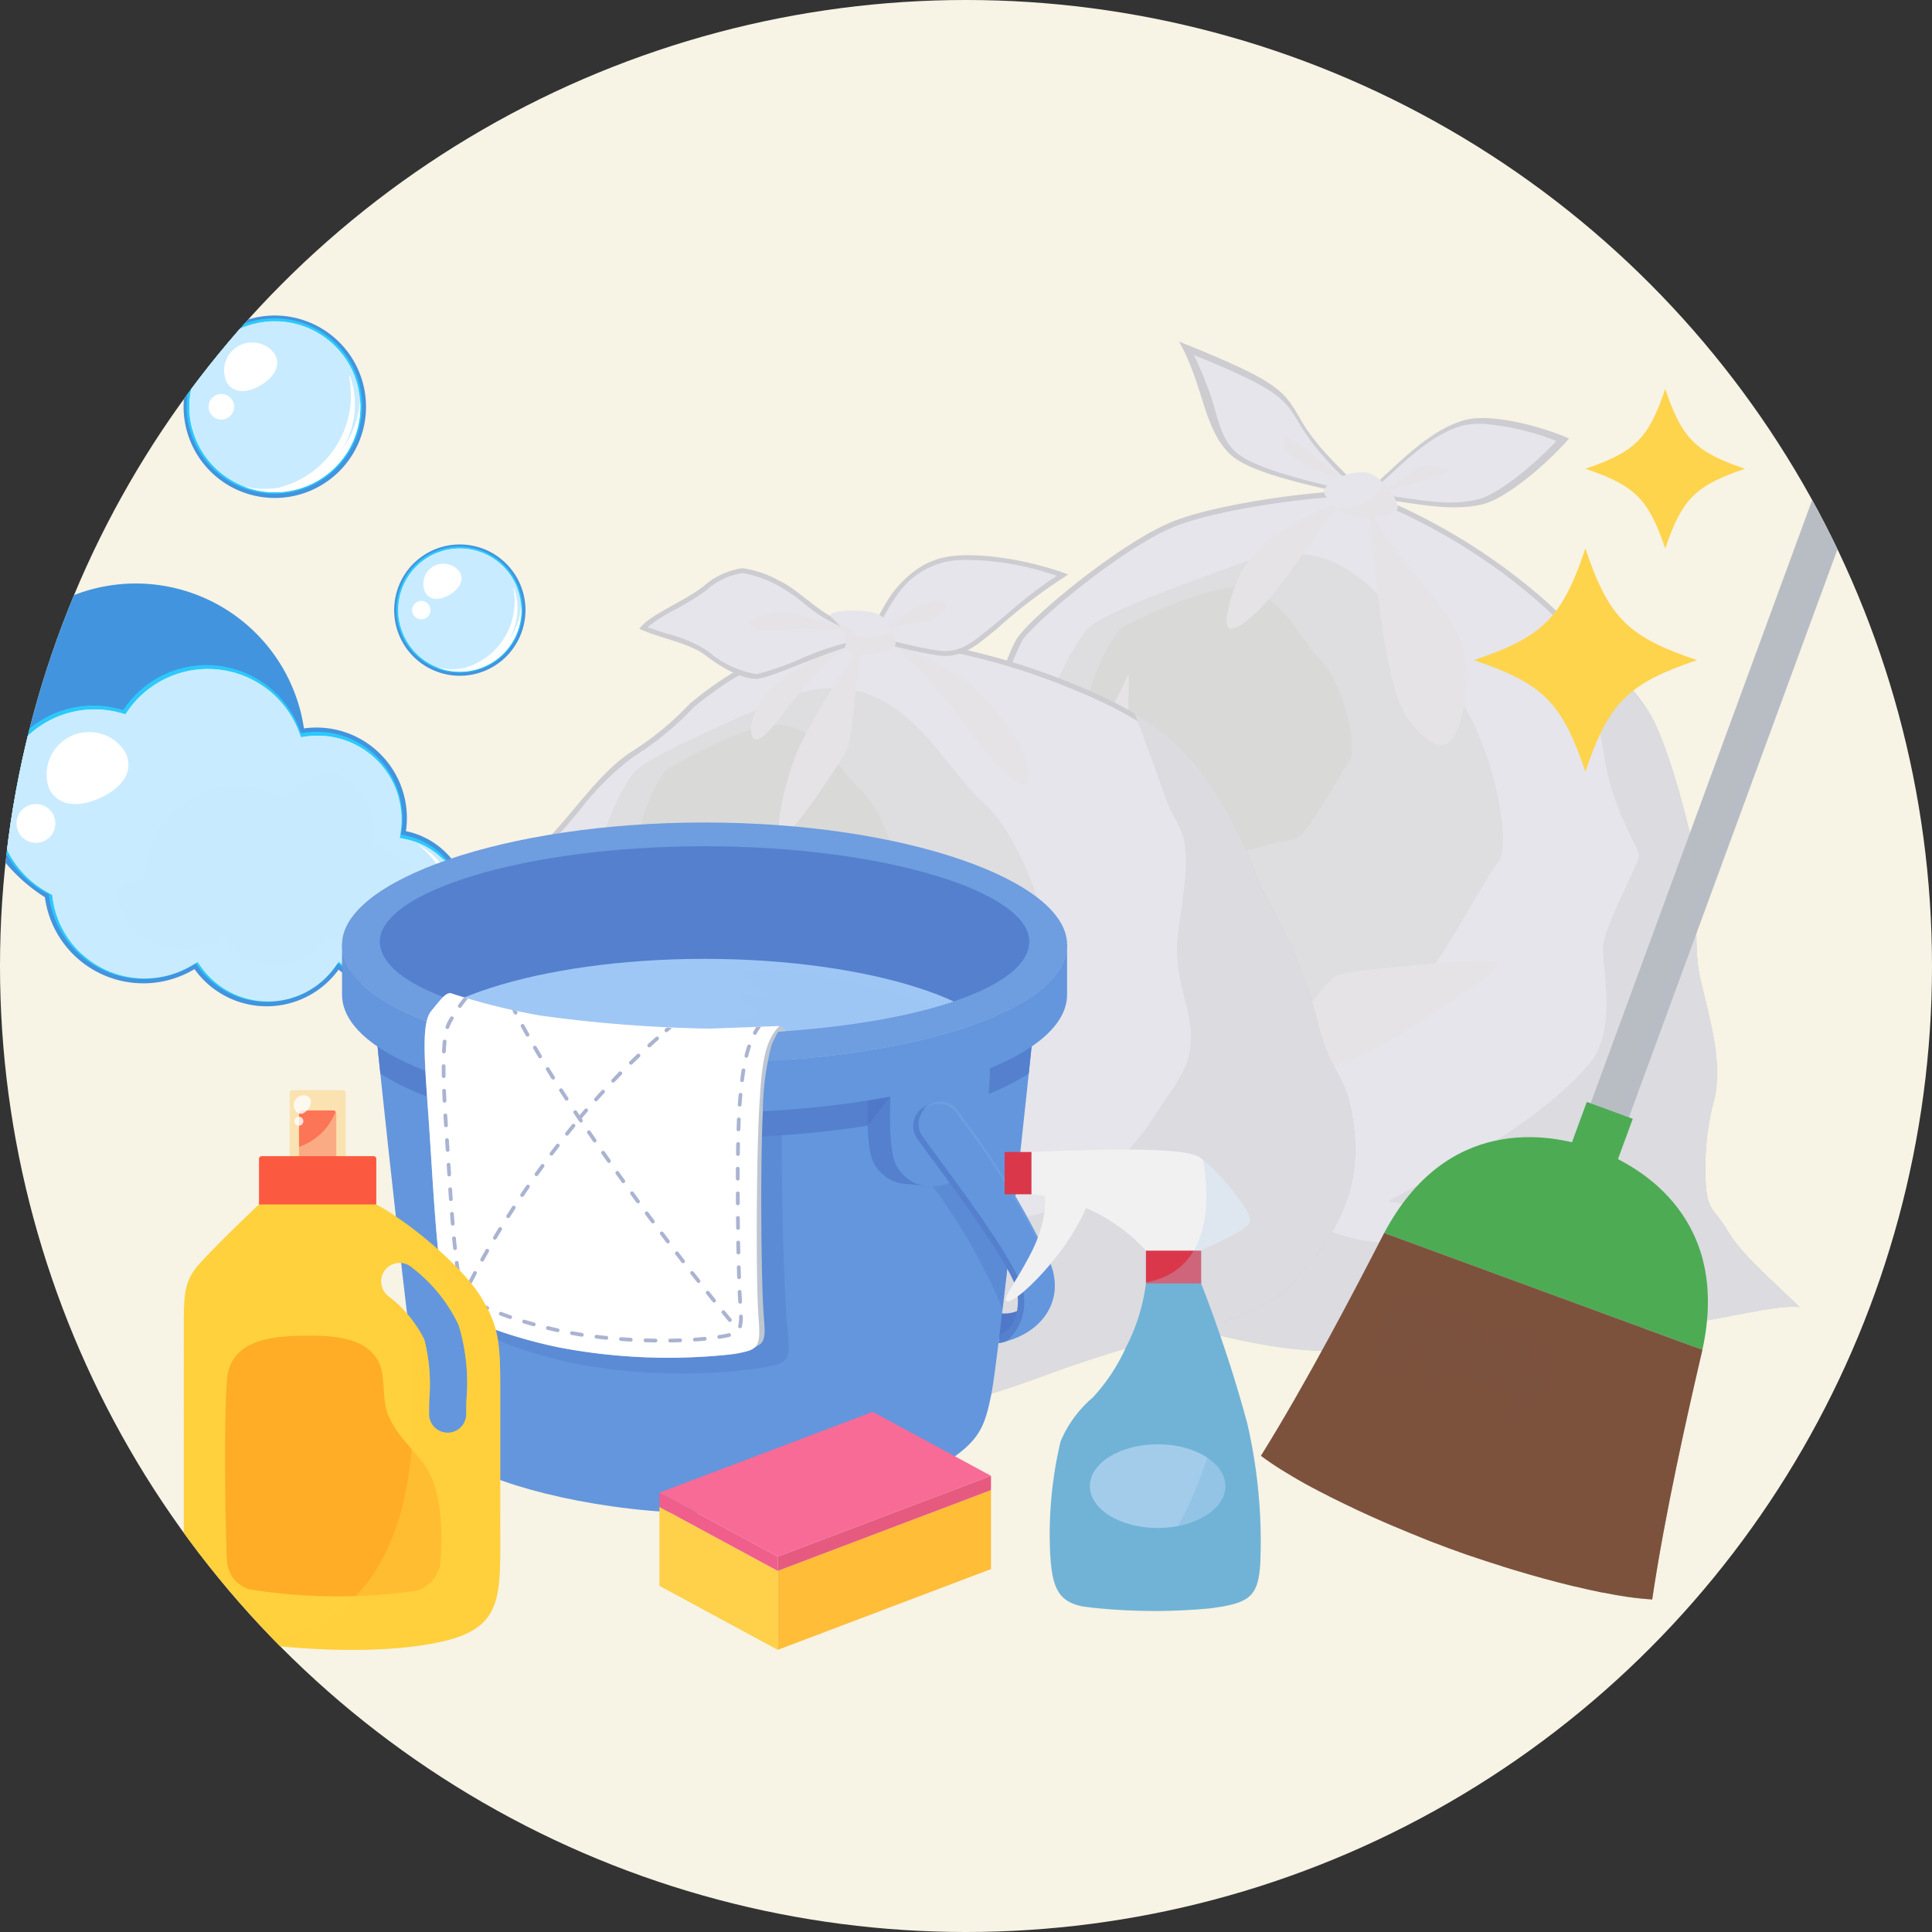 <svg xmlns="http://www.w3.org/2000/svg" xmlns:xlink="http://www.w3.org/1999/xlink" width="140" height="140" viewBox="0 0 140 140"><rect x="0" y="0" width="140" height="140" fill="#333333" stroke="none"/><defs><clipPath id="a"><circle cx="70" cy="70" r="70" transform="translate(53 0.404)" fill="#f7f3e5"/></clipPath></defs><g transform="translate(-53 -0.404)"><circle cx="70" cy="70" r="70" transform="translate(53 0.404)" fill="#f7f3e5"/><g clip-path="url(#a)"><g transform="translate(-446.229 -1122.457)"><g transform="translate(498.454 1145.725)"><g transform="translate(14.079 0)"><path d="M1202.68,1124.151a6.61,6.61,0,1,1-6.609-6.61A6.609,6.609,0,0,1,1202.68,1124.151Z" transform="translate(-1189.461 -1117.541)" fill="#4294de"/><path d="M1203.189,1124.817a6.355,6.355,0,1,1-6.355-6.355A6.354,6.354,0,0,1,1203.189,1124.817Z" transform="translate(-1190.252 -1118.257)" fill="#2bc9fc"/><ellipse cx="6.199" cy="6.199" rx="6.199" ry="6.199" transform="translate(0.412 0.411)" fill="#c9ebff"/><path d="M1210.605,1151.467a7.016,7.016,0,0,1-1.5-.164,6.2,6.2,0,0,0,8.428-5.784c0-.161-.008-.32-.02-.478A6.927,6.927,0,0,1,1210.605,1151.467Z" transform="translate(-1204.724 -1138.909)" fill="#fff"/><path d="M1217.979,1143.558a6.913,6.913,0,0,1-1.469.343,6.2,6.2,0,0,0,6.029-8.254c-.053-.152-.113-.3-.177-.443A6.927,6.927,0,0,1,1217.979,1143.558Z" transform="translate(-1210.478 -1131.265)" fill="#fff"/><path d="M1203.31,1123.406a6.2,6.2,0,0,0-11.789,3.79A14.962,14.962,0,0,1,1203.31,1123.406Z" transform="translate(-1190.895 -1118.974)" fill="#c9ebff" style="mix-blend-mode:multiply;isolation:isolate"/><g transform="translate(1.81 1.925)"><path d="M1206.109,1127.006c.517.86-.025,1.708-.98,2.282s-1.958.656-2.475-.2a2.027,2.027,0,0,1,3.455-2.079Z" transform="translate(-1201.336 -1126.174)" fill="#fff"/><path d="M1199.428,1143.967a.926.926,0,1,1-.927-.926A.927.927,0,0,1,1199.428,1143.967Z" transform="translate(-1197.576 -1139.28)" fill="#fff"/></g></g><g transform="translate(0 25.017)"><path d="M1155.125,1237a6.552,6.552,0,0,0-6-2.374,12.321,12.321,0,1,0-18.772,12.234,7.193,7.193,0,0,0,10.839,5.208c.073.1.15.205.23.305a6.434,6.434,0,0,0,10.212-.267,5.758,5.758,0,1,0,4.879-10.035A6.537,6.537,0,0,0,1155.125,1237Z" transform="translate(-1126.324 -1229.724)" fill="#4294de"/><path d="M1159.878,1253.047a5.445,5.445,0,0,1-6.938-.08l-.258-.219-.2.274a6.122,6.122,0,0,1-9.714.255c-.07-.087-.142-.182-.22-.291l-.168-.236-.249.15a6.879,6.879,0,0,1-10.365-4.979l-.022-.162-.143-.075a7.221,7.221,0,0,1,5.313-13.343l.214.061.127-.182a7.219,7.219,0,0,1,12.678,1.618l.088.235.249-.034a6.2,6.2,0,0,1,5.715,2.26,6.266,6.266,0,0,1,1.32,4.829l-.043.294.29.059a5.444,5.444,0,0,1,2.325,9.568Z" transform="translate(-1127.428 -1230.827)" fill="#2bc9fc"/><path d="M1160.767,1254.019a5.288,5.288,0,0,1-6.738-.077l-.387-.328-.3.41a5.964,5.964,0,0,1-9.467.249c-.068-.085-.137-.178-.214-.283l-.253-.355-.373.225a6.722,6.722,0,0,1-10.129-4.867l-.032-.241-.216-.113a7.064,7.064,0,0,1,5.2-13.053l.322.09.19-.274a7.063,7.063,0,0,1,12.4,1.583l.132.353.374-.052a6.085,6.085,0,0,1,6.858,6.911l-.065.439.436.09a5.287,5.287,0,0,1,2.259,9.291Z" transform="translate(-1128.318 -1231.799)" fill="#c9ebff"/><path d="M1177.475,1264.81a3.931,3.931,0,0,1-5.009-.057l-.288-.244-.221.306a4.434,4.434,0,0,1-7.036.184c-.051-.062-.1-.132-.159-.21l-.188-.264-.277.167a5,5,0,0,1-7.529-3.617l-.023-.18-.16-.084a5.206,5.206,0,0,1-1.64-1.347,5.25,5.25,0,0,1,5.5-8.355l.239.066.142-.2a5.25,5.25,0,0,1,9.22,1.177l.1.262.277-.038a4.523,4.523,0,0,1,5.1,5.137l-.048.327.323.066a3.93,3.93,0,0,1,1.679,6.907Z" transform="translate(-1147.657 -1244.497)" fill="#c9ebff" opacity="0.5" style="mix-blend-mode:screen;isolation:isolate"/><path d="M1134.344,1252.326a6.676,6.676,0,0,0,.65.7,5.569,5.569,0,0,1,4.575-5.454,6.741,6.741,0,0,1,10.066-5.841,5.56,5.56,0,0,1,8.356.008,6.075,6.075,0,0,0-6.711-4.449l-.374.052-.132-.353a7.064,7.064,0,0,0-12.4-1.583l-.19.274-.322-.09a7.065,7.065,0,0,0-5.2,13.053l.216.113.032.241A6.722,6.722,0,0,0,1134.344,1252.326Z" transform="translate(-1128.318 -1231.799)" fill="#c9ebff" style="mix-blend-mode:multiply;isolation:isolate"/><g transform="translate(1.972 5.136)"><path d="M1150.45,1254.324c.618,1.392-.36,2.568-1.9,3.253s-3.072.62-3.69-.771a3.077,3.077,0,0,1,5.594-2.482Z" transform="translate(-1142.528 -1252.755)" fill="#fff"/><path d="M1137.969,1277.859a1.406,1.406,0,1,1-1.221-1.568A1.4,1.4,0,0,1,1137.969,1277.859Z" transform="translate(-1135.169 -1271.034)" fill="#fff"/></g><g transform="translate(30.565 13.304)"><path d="M1264.493,1301.889a6.021,6.021,0,0,1-1.1.705,5.366,5.366,0,0,0,2.528-8.479c-.088-.108-.18-.211-.273-.311A6,6,0,0,1,1264.493,1301.889Z" transform="translate(-1263.394 -1292.82)" fill="#fff"/><path d="M1267.011,1297.4a6.069,6.069,0,0,1-.8,1.031,5.367,5.367,0,0,0-.431-8.838c-.119-.074-.239-.139-.361-.2A6,6,0,0,1,1267.011,1297.4Z" transform="translate(-1264.966 -1289.386)" fill="#fff"/></g></g><g transform="translate(29.338 16.59)"><path d="M1267.406,1196.693a4.757,4.757,0,1,1-4.757-4.757A4.757,4.757,0,0,1,1267.406,1196.693Z" transform="translate(-1257.892 -1191.936)" fill="#4294de"/><path d="M1267.771,1197.173a4.573,4.573,0,1,1-4.573-4.573A4.573,4.573,0,0,1,1267.771,1197.173Z" transform="translate(-1258.462 -1192.452)" fill="#2bc9fc"/><path d="M1268.142,1197.724a4.461,4.461,0,1,1-4.461-4.461A4.461,4.461,0,0,1,1268.142,1197.724Z" transform="translate(-1258.925 -1192.967)" fill="#c9ebff"/><path d="M1273.109,1216.352a5,5,0,0,1-1.08-.118,4.46,4.46,0,0,0,6.066-4.162c0-.115-.006-.23-.014-.344A4.986,4.986,0,0,1,1273.109,1216.352Z" transform="translate(-1268.876 -1207.315)" fill="#fff"/><path d="M1278.416,1210.659a4.983,4.983,0,0,1-1.058.247,4.46,4.46,0,0,0,4.34-5.94c-.039-.109-.082-.216-.127-.319A4.985,4.985,0,0,1,1278.416,1210.659Z" transform="translate(-1273.017 -1201.812)" fill="#fff"/><path d="M1267.859,1196.157a4.461,4.461,0,0,0-8.485,2.728A10.767,10.767,0,0,1,1267.859,1196.157Z" transform="translate(-1258.925 -1192.967)" fill="#c9ebff" style="mix-blend-mode:multiply;isolation:isolate"/><g transform="translate(1.302 1.386)"><path d="M1269.873,1198.748c.372.619-.019,1.23-.7,1.643s-1.41.472-1.782-.147a1.459,1.459,0,0,1,2.487-1.5Z" transform="translate(-1266.439 -1198.149)" fill="#fff"/><path d="M1265.066,1210.957a.666.666,0,1,1-.666-.666A.666.666,0,0,1,1265.066,1210.957Z" transform="translate(-1263.733 -1207.583)" fill="#fff"/></g></g></g><g transform="translate(524.016 1142.308)"><g transform="translate(31.019 5.301)"><g transform="translate(0 10.825)"><path d="M931.055,1478.587c-1.93-.25-10.519.737-14.117,2.262s-9.8,6.586-11.026,8.309-2.926,9.447-3.825,10.607-3.994,4.76-4.823,6.362.03,4.963-.533,8.527a64.52,64.52,0,0,1-1.6,7.682c-.254.584-4.185,3.143-7.17,4.22,4.73,2.144,9.229,5.635,12.563,6.768s16.061,6.063,24.254,7.257,18.756-1.259,24.594-1.283,10.816-1.853,13.184-1.608c-2.522-2.444-4.233-3.863-5.245-5.581s-1.574-1.266-1.577-4.331a18.27,18.27,0,0,1,.666-5.211c.54-2.674-.248-5.366-.981-8.427s.033-6.758-.487-9.32-1.971-8.149-3.343-10.326-4.838-5.588-7.415-7.954A43.465,43.465,0,0,0,931.055,1478.587Z" transform="translate(-887.961 -1478.548)" fill="#ccccd1"/><path d="M931.065,1541.946c-.854-.053-1.674-.137-2.438-.248-6.807-.991-16.956-4.646-21.833-6.4-1.006-.363-1.8-.649-2.353-.836a35.767,35.767,0,0,1-6.033-3.181c-1.831-1.1-3.716-2.236-5.676-3.189,2.775-1.177,6.234-3.378,6.547-4.1a63.1,63.1,0,0,0,1.627-7.777,25.273,25.273,0,0,0,.18-4.762,8.717,8.717,0,0,1,.315-3.647,44.167,44.167,0,0,1,3.808-5.092c.407-.5.758-.927.978-1.21a22.686,22.686,0,0,0,1.725-4.787,29.9,29.9,0,0,1,2.109-5.833c1.144-1.608,7.265-6.651,10.861-8.176,3.369-1.43,11.342-2.4,13.679-2.257.069,0,.134.01.192.017a42.693,42.693,0,0,1,12.953,7.86c1.7,1.565,5.83,5.465,7.348,7.875,1.359,2.156,2.8,7.8,3.29,10.2a19.076,19.076,0,0,1,.166,3.99,21.16,21.16,0,0,0,.325,5.343q.109.456.219.9c.659,2.7,1.229,5.034.76,7.357-.036.178-.082.364-.135.579a17.229,17.229,0,0,0-.539,4.709c0,2.256.3,2.737.931,3.528a8.107,8.107,0,0,1,.7,1,21.079,21.079,0,0,0,3.832,4.252q.373.353.776.738a32.148,32.148,0,0,0-3.649.574,45.8,45.8,0,0,1-8.566,1.039,76.36,76.36,0,0,0-7.782.681,82.388,82.388,0,0,1-14.316.855Z" transform="translate(-891.753 -1480.049)" fill="#e5e5eb"/><path d="M1000.478,1533.857c-6.971,2.481-13.824,5.1-15.593,6.473s-5.418,8.9-6.056,13.12-5.888,13.424-3.8,18.977,14.9,7.313,19.1,9.07,22.356-1.03,25.218-.887,1.008-9.614,1.806-12.3c1.642-5.516,1.6-13.175-3.033-17.87S1013.251,1529.312,1000.478,1533.857Z" transform="translate(-956.766 -1521.878)" fill="#e5e5eb" opacity="0.3" style="mix-blend-mode:multiply;isolation:isolate"/><path d="M984.456,1501.431c-4.836,1.721-9.589,3.535-10.816,4.49s-3.759,6.176-4.2,9.1-4.084,9.311-2.639,13.163,8.494,7.278,11.4,8.5,15.433-3.524,17.418-3.426,6.161-8.59,7.42-10.068-.576-10.008-3.792-13.265S993.316,1498.278,984.456,1501.431Z" transform="translate(-950.348 -1496.18)" fill="#ccccc4" opacity="0.3" style="mix-blend-mode:screen;isolation:isolate"/><path d="M1002.273,1513.131a36.069,36.069,0,0,0-6.078,2.522,12.262,12.262,0,0,0-2.36,5.114c-.248,1.643-2.3,5.232-1.483,7.4s4.773,4.09,6.407,4.774,8.672-1.98,9.788-1.925,3.462-4.827,4.17-5.657-.324-5.624-2.131-7.454S1007.251,1511.359,1002.273,1513.131Z" transform="translate(-970.771 -1505.721)" fill="#ccccc4" opacity="0.3" style="mix-blend-mode:screen;isolation:isolate"/><g transform="translate(0 9.604)"><path d="M962.557,1574.871c-2.522-2.443-4.233-3.863-5.245-5.58s-1.574-1.266-1.577-4.331a18.267,18.267,0,0,1,.666-5.211c.54-2.674-.248-5.366-.981-8.427s.033-6.759-.487-9.32-1.971-8.149-3.343-10.326a42.132,42.132,0,0,0-5.7-6.343,60.265,60.265,0,0,1,2.513,9.553c.534,3.919,2.56,6.77,2.528,7.287s-2.527,5.159-2.616,6.581,1.058,5.9-.912,8.374-5.9,5.208-8.73,6.847-5.884,3.1-5.893,3.248,12.769,1.139,13.308,1.853-10.422,1-13.492,1.1-5.863-1.923-7.909-1.856-13.136.054-14.189-.207-5.929-3.192-6.5-3.324-3.488-1.775-4.742-1.951,6.032-1.568,6.05-1.859-5.535-1.8-5.877-3.286.718-5.986.99-7.234-1.972-4.249-1.6-5.471,4.383-6.32,4.868-7.846a21.749,21.749,0,0,0,.141-5.1,25.519,25.519,0,0,1-1.734,4.906c-.9,1.16-3.994,4.76-4.823,6.362s.03,4.963-.533,8.527a64.516,64.516,0,0,1-1.6,7.682c-.254.584-4.185,3.143-7.17,4.221,4.73,2.144,9.229,5.635,12.563,6.768s16.061,6.063,24.254,7.256,18.756-1.259,24.594-1.283S960.189,1574.625,962.557,1574.871Z" transform="translate(-887.961 -1525.333)" fill="#dbdbe0" style="mix-blend-mode:multiply;isolation:isolate"/><path d="M1061.319,1644.482c-.789.063-7.57.564-8.373.967s-8.35,10.114-8.98,10.853,8.446-4.4,10.158-4.812,9.634-5.753,10.191-6.367S1065.192,1644.173,1061.319,1644.482Z" transform="translate(-1011.916 -1619.93)" fill="#e5e3e6" style="mix-blend-mode:multiply;isolation:isolate"/><path d="M1004.542,1546.193c.138.581,1.582,5.806,1.93,6.476s-3.492-2.229-4.372-2.673,1.966-5.519,2.281-6.407S1004.391,1545.555,1004.542,1546.193Z" transform="translate(-978.535 -1539.706)" fill="#e5e3e6" style="mix-blend-mode:multiply;isolation:isolate"/><path d="M966.789,1680.475a30.375,30.375,0,0,0,4.347.344c.219-.059,3.383-2.38,3.825-2.733s-3.376,1.142-3.782,1.251S966.226,1680.35,966.789,1680.475Z" transform="translate(-950.569 -1646.686)" fill="#e5e3e6" style="mix-blend-mode:multiply;isolation:isolate"/></g><g transform="translate(33.084 0.705)"><path d="M1057.471,1481.984c-1.938.924-6.376,2.4-7.712,6.14s-.432,3.8,1.5,1.974S1055.787,1484.027,1057.471,1481.984Z" transform="translate(-1049.124 -1481.984)" fill="#e5e3e6" style="mix-blend-mode:multiply;isolation:isolate"/><path d="M1099.1,1484.5c.42,2.62.949,12.835,2.931,15.358s3.573,3.012,4.159-2.2S1102.807,1490.92,1099.1,1484.5Z" transform="translate(-1088.843 -1483.984)" fill="#e5e3e6" style="mix-blend-mode:multiply;isolation:isolate"/></g></g><g transform="translate(29.637)"><path d="M1046.153,1437.3c-1.382-1.711-3.618-3.43-4.921-5.67s-1.428-2.812-8.9-5.809c1.751,3.072,1.752,6.245,3.643,8.113C1037.645,1435.579,1043.036,1436.417,1046.153,1437.3Z" transform="translate(-1032.334 -1425.817)" fill="#ccccd1"/><path d="M1049.509,1440.58c-.477-.117-.98-.236-1.5-.358-2.719-.639-6.365-1.547-7.531-2.7-1-.986-1.176-2.266-1.687-3.88a26.539,26.539,0,0,0-1.269-3.078c6.151,2.511,6.577,3.134,7.665,5.016l.133.229a20.022,20.022,0,0,0,3.261,3.82c.321.324.634.64.927.95Z" transform="translate(-1036.457 -1429.59)" fill="#e5e5eb"/><path d="M1073.792,1463.111c-1.16-.985-2.184-1.757-2.665-2.163s-2.054-1.608-1.943-.855S1069.585,1461.45,1073.792,1463.111Z" transform="translate(-1061.614 -1452.864)" fill="#e5e3e6" style="mix-blend-mode:multiply;isolation:isolate"/><g transform="translate(13.044 5.545)"><path d="M1095.876,1458.517c1.889-1.2,4.526-4.7,7.675-5.549,1.926-.519,5.687.508,7.536,1.347-1.814,2.059-4.644,4.37-6.264,4.762C1102.156,1459.722,1099.17,1458.78,1095.876,1458.517Z" transform="translate(-1095.876 -1452.827)" fill="#ccccd1"/><path d="M1104.669,1460.54c-.949-.059-1.929-.206-2.968-.363-.682-.1-1.379-.208-2.093-.291.444-.367.912-.8,1.4-1.249,1.572-1.454,3.354-3.1,5.343-3.638a5.323,5.323,0,0,1,1.67-.11,18.355,18.355,0,0,1,5.111,1.225c-1.722,1.846-4.257,3.891-5.7,4.241a9.117,9.117,0,0,1-2.76.184Z" transform="translate(-1098.843 -1454.453)" fill="#e5e5eb"/><path d="M1103.778,1471.524c.969-.448,2.22-1.572,2.72-1.771a3.388,3.388,0,0,1,2.1.2C1108.94,1470.183,1105.539,1471.16,1103.778,1471.524Z" transform="translate(-1102.156 -1466.207)" fill="#e5e3e6" style="mix-blend-mode:multiply;isolation:isolate"/></g><g transform="translate(10.485 9.473)"><path d="M1086.4,1471.977a3.667,3.667,0,0,0-2.968,1.2c-.236.531,1.322,1.757,1.906,1.938,1.136.353,3.365,0,3.422-.571S1087.555,1472.09,1086.4,1471.977Z" transform="translate(-1083.411 -1471.964)" fill="#e5e5eb"/><path d="M1091.373,1475.472c-.088.9-1.669,2.16-3.294,1.837a3.672,3.672,0,0,0,.972.593c1.136.353,3.365,0,3.421-.571A3.426,3.426,0,0,0,1091.373,1475.472Z" transform="translate(-1087.121 -1474.752)" fill="#e5e3e6" style="mix-blend-mode:multiply;isolation:isolate"/></g></g></g><g transform="translate(6.156 20.787)"><g transform="translate(0 5.83)"><path d="M799.119,1529.657a35.481,35.481,0,0,1-3.674.18c-.822-.026-1.387.025-3.494.976a24.909,24.909,0,0,0-6.063,3.777,22.112,22.112,0,0,1-4.291,3.52c-2.26,1.49-4.008,4.214-6.063,6.321a25.927,25.927,0,0,0-5.138,10.123c-.514,2.775-.925,7.5-1.85,10.431s-1.953,5.447-1.644,6.783,4.676,8.016,7.245,9.352,4.466.668,8.836,1.85,9.2,3.34,15.109,3.186,10.02-1.593,14.439-3.237a102.015,102.015,0,0,1,9.815-2.929c3.546-1.028,5.7-1.439,8.273-4.574s3.892-6.166,3.378-10.225-1.683-3.615-2.557-7.28a32.787,32.787,0,0,0-3.494-8.7c-1.438-2.672-1.592-4.625-4.418-8.89s-7.143-6.063-10.431-7.4A48.113,48.113,0,0,0,799.119,1529.657Z" transform="translate(-766.845 -1529.657)" fill="#ccccd1"/><path d="M798.947,1587.255a36.476,36.476,0,0,1-11.181-2.209c-1.12-.354-2.179-.687-3.228-.972a27.92,27.92,0,0,0-4.748-.834,10.268,10.268,0,0,1-4.012-.986c-2.409-1.253-6.755-7.817-7.052-9.1-.222-.963.378-2.768,1.073-4.857.185-.557.376-1.132.564-1.727a49.484,49.484,0,0,0,1.367-7.245c.168-1.2.326-2.324.494-3.231a25.5,25.5,0,0,1,5.038-9.928c.725-.743,1.417-1.567,2.086-2.365a19.727,19.727,0,0,1,3.915-3.9,22.425,22.425,0,0,0,4.353-3.571,24.641,24.641,0,0,1,5.949-3.7,7.23,7.23,0,0,1,3.082-.948c.08,0,.161,0,.245,0s.194,0,.309,0c.933,0,2.584-.089,3.38-.182a47.411,47.411,0,0,1,13.832,3.233c3.147,1.278,7.456,3.029,10.259,7.258a29.863,29.863,0,0,1,3.133,6.047,26.365,26.365,0,0,0,1.268,2.813,32.4,32.4,0,0,1,3.459,8.61,11.581,11.581,0,0,0,1.307,3.329,9.034,9.034,0,0,1,1.242,3.911c.455,3.593-.531,6.565-3.3,9.939-2.293,2.8-4.17,3.333-7.277,4.218l-.809.232c-1.109.322-2.051.567-2.961.8a62.3,62.3,0,0,0-6.88,2.133c-4.651,1.73-8.658,3.066-14.317,3.214q-.3.007-.592.007Z" transform="translate(-768.303 -1531.127)" fill="#e5e5eb"/><path d="M872.931,1554.253c-5.754,3.948-11.366,7.99-12.645,9.673s-2.783,9.426-2.344,13.423-2.118,13.659,1.124,18.216,15.354,3.058,19.6,3.645,20.125-6.348,22.768-6.911-1.408-9.006-1.329-11.644c.162-5.425-1.727-12.4-7.088-15.553S883.472,1547.02,872.931,1554.253Z" transform="translate(-838.807 -1547.649)" fill="#e5e5eb" opacity="0.3" style="mix-blend-mode:multiply;isolation:isolate"/><path d="M828.721,1549.081c-4.589,1.963-9.09,4.011-10.222,5.012s-3.272,6.22-3.523,9.084-3.4,9.283-1.762,12.932,8.683,6.546,11.578,7.552,14.76-4.355,16.693-4.381,5.456-8.708,6.589-10.219-1.166-9.675-4.484-12.64S837.126,1545.484,828.721,1549.081Z" transform="translate(-803.321 -1544.366)" fill="#ccccc4" opacity="0.3" style="mix-blend-mode:screen;isolation:isolate"/><path d="M844.136,1561.607a35.033,35.033,0,0,0-5.744,2.816,11.913,11.913,0,0,0-1.98,5.106c-.141,1.609-1.909,5.215-.99,7.266s4.88,3.678,6.506,4.244,8.294-2.448,9.38-2.462,3.066-4.894,3.7-5.742-.656-5.437-2.52-7.1S848.859,1559.586,844.136,1561.607Z" transform="translate(-821.134 -1554.64)" fill="#ccccc4" opacity="0.3" style="mix-blend-mode:screen;isolation:isolate"/><g transform="translate(23.474 0.308)"><path d="M889.313,1531.887a13.212,13.212,0,0,0-2.428.69,19.569,19.569,0,0,0-4.188,2.635c-.993.952-1.842,2.849-1.366,3.6s1.94-1.483,3.022-2.807a38.338,38.338,0,0,1,3.064-3.274A8.1,8.1,0,0,1,889.313,1531.887Z" transform="translate(-881.194 -1531.737)" fill="#e5e3e6" style="mix-blend-mode:multiply;isolation:isolate"/><path d="M897.3,1531.159a48.764,48.764,0,0,0-4.841,7.78c-.923,1.958-1.763,5.792-1.4,6.491s4.169-5.093,4.785-6.156S896.447,1533.126,897.3,1531.159Z" transform="translate(-888.967 -1531.159)" fill="#e5e3e6" style="mix-blend-mode:multiply;isolation:isolate"/><path d="M929.955,1531.28c.9.311,5.32,2.487,6.468,3.666s4.057,4.62,3.61,6.467-4.786-4.2-5.737-5.568A54.991,54.991,0,0,0,929.955,1531.28Z" transform="translate(-919.945 -1531.255)" fill="#e5e3e6" style="mix-blend-mode:multiply;isolation:isolate"/></g><g transform="translate(0 5.644)"><path d="M830.618,1597.267c2.569-3.134,3.892-6.166,3.378-10.225s-1.683-3.615-2.557-7.28a32.788,32.788,0,0,0-3.494-8.7c-1.438-2.672-1.592-4.625-4.418-8.89a16.373,16.373,0,0,0-5.4-5.018c.818,2.108,1.677,4.572,2.269,6.2.821,2.26,1.747,2.055,1.336,6.166s-1.031,4.42.1,8.632-.513,5.344-2.311,8.222-6.525,7.4-10.122,7.3-5.791.616-9.01,2.672a13.291,13.291,0,0,1-8.872,2.364c-3.186-.205-8.838-.309-11-.411s-6.577-.925-6.989-3.7-2.042-2.131-2.453-6.859a31.105,31.105,0,0,1,1.631-12.667c.777-2.05,1.652-5.822,3.225-9.207-.132.142-.264.282-.4.42a25.925,25.925,0,0,0-5.138,10.123c-.514,2.774-.925,7.5-1.85,10.431s-1.953,5.447-1.644,6.783,4.676,8.016,7.245,9.352,4.466.668,8.836,1.85,9.2,3.34,15.109,3.186,10.02-1.593,14.439-3.237a102.024,102.024,0,0,1,9.815-2.929C825.891,1600.813,828.048,1600.4,830.618,1597.267Z" transform="translate(-766.845 -1557.153)" fill="#dbdbe0" style="mix-blend-mode:multiply;isolation:isolate"/><path d="M861.745,1657.395c-2.254,2.254-4.933,3.391-5.858,5.241s.429,2.363,4.017,1.336,3.961-4.419,5.676-5.55,3.949-8.221,1.6-5.96S863.184,1655.956,861.745,1657.395Z" transform="translate(-837.384 -1632.546)" fill="#e5e3e6" style="mix-blend-mode:multiply;isolation:isolate"/></g></g><g transform="translate(15.387)"><g transform="translate(0 0.939)"><path d="M855.649,1509.295c-1.052-.53-2.5-1.99-3.691-2.549a7.889,7.889,0,0,0-2.687-.917,5.37,5.37,0,0,0-2.842,1.336c-1.568,1.18-3.867,2.019-4.627,3.059,1.569.7,3.665,1.047,4.767,1.9s2.733,1.822,3.835,1.713,5.823-2.337,7.112-2.416S857.642,1510.413,855.649,1509.295Z" transform="translate(-841.802 -1505.829)" fill="#ccccd1"/><path d="M852.531,1514.844a7.141,7.141,0,0,1-3.447-1.649,9.724,9.724,0,0,0-2.9-1.249c-.5-.158-1.011-.321-1.485-.5a12.164,12.164,0,0,1,2.037-1.294,19.086,19.086,0,0,0,2.2-1.356,5.092,5.092,0,0,1,2.643-1.266h.026a8.433,8.433,0,0,1,2.5.884,11.625,11.625,0,0,1,1.953,1.338,11.765,11.765,0,0,0,1.729,1.206,8.861,8.861,0,0,1,2.139,1.454c-.036,0-.081.01-.136.013a20.514,20.514,0,0,0-4.04,1.34,20.786,20.786,0,0,1-3.085,1.076c-.047,0-.093.007-.141.007Z" transform="translate(-844.104 -1507.177)" fill="#e5e5eb"/><path d="M888,1522.64a27.87,27.87,0,0,0-4.426-1.3c-.955-.024-3.005.4-2.492,1.025s2.131.186,3.418.186S887.544,1522.631,888,1522.64Z" transform="translate(-872.956 -1518.152)" fill="#e5e3e6" style="mix-blend-mode:multiply;isolation:isolate"/></g><g transform="translate(16.211)"><path d="M920.772,1507.574c.527-.631,1.561-2.893,2.251-3.733,2.1-2.559,4.031-2.7,6.576-2.539a23.421,23.421,0,0,1,6.048,1.351,38.248,38.248,0,0,0-5.21,3.96c-1.6,1.3-2.562,2.189-4.425,1.874C923.207,1508.013,922.9,1507.663,920.772,1507.574Z" transform="translate(-920.772 -1501.256)" fill="#ccccd1"/><path d="M929.182,1509.548a3.979,3.979,0,0,1-.662-.058c-1.117-.189-1.846-.361-2.431-.5a13.043,13.043,0,0,0-2.234-.382c.2-.326.422-.734.665-1.178a16.073,16.073,0,0,1,1.223-2.023,5.8,5.8,0,0,1,5.066-2.459c.345,0,.733.015,1.218.046a20.708,20.708,0,0,1,5.24,1.1,29.827,29.827,0,0,0-3.415,2.6c-.378.319-.768.649-1.184.987l-.252.206c-1.22,1-2.026,1.655-3.234,1.655Z" transform="translate(-923.222 -1502.601)" fill="#e5e5eb"/><path d="M927.351,1519.563c.544-.5,2.539-2.014,3.727-2.154s1.211.524.35,1.077S928.454,1519.08,927.351,1519.563Z" transform="translate(-926.001 -1514.078)" fill="#e5e3e6" style="mix-blend-mode:multiply;isolation:isolate"/></g><g transform="translate(13.84 4.015)"><path d="M909.326,1521.327c.652.528,1.2,1.444,1.009,1.956s.466.714.963.745,2.5-.146,2.63-.725a2.431,2.431,0,0,0-1.217-2.225C911.857,1520.659,908.6,1520.74,909.326,1521.327Z" transform="translate(-909.222 -1520.815)" fill="#e5e5eb"/><path d="M911.318,1525.769c-.186.512.465.714.963.745s2.5-.146,2.63-.725a1.76,1.76,0,0,0-.15-.975c-1.028.47-2.442.494-2.731.181a5.447,5.447,0,0,0-1.572-1.052h0C911.04,1524.481,911.49,1525.3,911.318,1525.769Z" transform="translate(-910.204 -1523.301)" fill="#e5e3e6" style="mix-blend-mode:multiply;isolation:isolate"/></g></g></g><g transform="translate(-0.001 40.154)"><path d="M961.751,1763.517a2.472,2.472,0,0,1-2.992-.771c-.907-1.33-.68,1.5.091,2.13s1.828.892,2.266.438A2.214,2.214,0,0,0,961.751,1763.517Z" transform="translate(-912.736 -1728.154)" fill="#4f78c9"/><path d="M789.388,1604.443c0,4.884-11.761,8.563-26.269,8.563s-26.269-3.679-26.269-8.563c0-4.631,11.761-8.844,26.269-8.844S789.388,1599.813,789.388,1604.443Z" transform="translate(-736.85 -1595.599)" fill="#6e9de0"/><path d="M797.245,1610.9c0,3.816-10.536,6.69-23.532,6.69s-23.533-2.874-23.533-6.69c0-3.618,10.536-6.909,23.533-6.909S797.245,1607.282,797.245,1610.9Z" transform="translate(-747.443 -1602.268)" fill="#5480ce"/><g transform="translate(4.374 9.882)"><path d="M801.948,1650.648c0,3.816-9.8,6.69-21.895,6.69s-21.9-2.874-21.9-6.69c0-3.618,9.8-6.91,21.9-6.91S801.948,1647.031,801.948,1650.648Z" transform="translate(-758.158 -1643.739)" fill="#9ec7f5"/><path d="M882.643,1651.356c-2.4-1.651-9.519-3.419-13.146-3.555s-2.856.408-1.36,1.179-.023.656-.544.588-1.315.228-.385.726,1,.975.045.884-1.043.2-.589.544.136.725-1.065.771-3.355,3.74,1.133,3.74S881.243,1653.37,882.643,1651.356Z" transform="translate(-842.285 -1646.951)" fill="#9ec7f5" opacity="0.4" style="mix-blend-mode:multiply;isolation:isolate"/></g><g transform="translate(0 8.844)"><path d="M772.215,1669.171c-7.57,0-21.636-3.629-23.92-5.409.3,3.324,2.66,25.174,3.143,27.47s.786,3.324,3.445,5.017,10.124,3.566,17.332,3.566,14.672-1.874,17.331-3.566,2.962-2.72,3.445-5.017,2.841-24.146,3.143-27.47C793.851,1665.541,779.785,1669.171,772.215,1669.171Z" transform="translate(-745.946 -1658.613)" fill="#6396dd"/><path d="M748.828,1669.1c4.315,2.815,13.214,4.662,23.494,4.662s19.179-1.847,23.494-4.662c.183-1.736.324-3.114.4-3.9-3.558,2.545-10.79,4.354-19.471,4.816a32.958,32.958,0,0,1-8.842,0c-8.681-.463-15.913-2.271-19.471-4.816C748.5,1665.984,748.645,1667.362,748.828,1669.1Z" transform="translate(-746.052 -1659.756)" fill="#5480ce"/><path d="M941.06,1705.625c-.512-.711-1.365-1.261-2.076-.749a1.587,1.587,0,0,0-.358,2.215c.362.5.786,1.079,1.235,1.69a41.954,41.954,0,0,1,4.972,8.765c.166-1.4.345-2.956.527-4.565a54.889,54.889,0,0,0-3.082-5.689C941.834,1706.687,941.414,1706.115,941.06,1705.625Z" transform="translate(-896.966 -1691.128)" fill="#5480ce" opacity="0.5"/><path d="M775.329,1663.658a46.833,46.833,0,0,0,6.481,1.412,101.023,101.023,0,0,0,12.292.586c2.776-.182,3.968-.262,5.039-.339-1.077,1.166-1.217,2.833-1.3,6.327s.129,12.1.384,14.637.19,2.564-2.226,2.968a42.258,42.258,0,0,1-12.1-.174c-3.613-.628-7.251-1.874-8.095-2.816s-1.423-8.894-1.875-13.414c-.43-4.3-.749-6.963-.049-7.868S774.941,1663.533,775.329,1663.658Z" transform="translate(-765.958 -1658.517)" fill="#5480ce" opacity="0.5"/><g transform="translate(38.077 7.657)"><path d="M922.383,1678.474c-.068,1.972-.146,4.783.453,5.757a2.843,2.843,0,0,0,2.457,1.451h0l1.545.181-.08-.5a4.075,4.075,0,0,0,2.267-2.583,37.135,37.135,0,0,0,.567-6.8A54.414,54.414,0,0,1,922.383,1678.474Z" transform="translate(-922.337 -1675.981)" fill="#5480ce"/><path d="M923.97,1691.08l-1.6-.333c-.024.773-.041,1.626-.016,2.429Z" transform="translate(-922.338 -1687.715)" fill="#4f78c9"/><path d="M930.333,1679.357c-.068,1.972-.146,4.782.453,5.757,1.687,2.742,5.463,1.224,6.188-1.451a37.13,37.13,0,0,0,.567-6.8A54.379,54.379,0,0,1,930.333,1679.357Z" transform="translate(-928.655 -1676.683)" fill="#6396dd"/></g><path d="M763.119,1647.246c-14.508,0-26.269-3.679-26.269-8.564v3.627c0,4.885,11.761,8.563,26.269,8.563s26.269-3.679,26.269-8.563v-3.627C789.388,1643.567,777.627,1647.246,763.119,1647.246Z" transform="translate(-736.85 -1638.682)" fill="#6396dd"/><path d="M763.119,1647.246c14.508,0,26.269-3.679,26.269-8.564H786.64c-.382,3.71-10.766,6.478-23.521,6.478s-23.138-2.768-23.521-6.478H736.85C736.85,1643.567,748.611,1647.246,763.119,1647.246Z" transform="translate(-736.85 -1638.682)" fill="#6e9de0"/><g transform="translate(41.387 11.374)"><path d="M948.176,1706.386a59.773,59.773,0,0,0-5.626-9.212c-.445-.605-.865-1.177-1.219-1.667a1.586,1.586,0,0,0-1.61-.624l.013-.066-.465.235a1.753,1.753,0,0,0-.152.1,1.587,1.587,0,0,0-.359,2.215c.362.5.786,1.079,1.235,1.69,2.009,2.733,4.761,6.477,5.747,8.646l.053.119a3.6,3.6,0,0,1-.15,2.988,1.942,1.942,0,0,1-.926.742q-.039.323-.077.627a2.14,2.14,0,0,0,.595-.146c1.284-.65,1.631-2.767,1.844-3.4.035,0,.071,0,.106,0,.22,0,.171-.046.384-.143A1.521,1.521,0,0,0,948.176,1706.386Z" transform="translate(-938.459 -1694.667)" fill="#5480ce"/><path d="M949.843,1705.939s-.049-.15-.082-.224a57.908,57.908,0,0,0-5.444-9.3c-.445-.605-.865-1.177-1.219-1.667a1.587,1.587,0,0,0-2.573,1.856c.362.5.786,1.079,1.235,1.69,2.009,2.733,4.761,6.477,5.747,8.646l.086.189a3.737,3.737,0,0,1-.954,4.322C949.133,1710.769,950.826,1708.588,949.843,1705.939Z" transform="translate(-939.862 -1694.087)" fill="#6396dd"/><g transform="translate(0.65)"><path d="M941.838,1694.579a1.645,1.645,0,0,1,2.3.372c.366.508.8,1.1,1.263,1.728a59.993,59.993,0,0,1,5.643,9.643c.035.076.085.231.085.231.011.031.021.061.031.092a4.682,4.682,0,0,0-.2-.706s-.048-.15-.082-.224a57.908,57.908,0,0,0-5.444-9.3c-.445-.605-.865-1.177-1.219-1.667a1.583,1.583,0,0,0-2.586.02A1.706,1.706,0,0,1,941.838,1694.579Z" transform="translate(-941.624 -1694.087)" fill="#6e9de0"/></g></g></g><g transform="translate(5.982 12.37)"><path d="M791.746,1658.633l.456-.031c-.318-.362-.441-.375-.5-.368-1.073.045-2.266.09-5.047.191a101.047,101.047,0,0,1-12.27-.947,46.866,46.866,0,0,1-6.437-1.6c-.384-.136-.755.393-1.481,1.277s-.485,3.554-.181,7.865c.319,4.531.665,12.5,1.481,13.463s4.416,2.319,8.009,3.052a42.268,42.268,0,0,0,12.088.529,4.622,4.622,0,0,0,2.478-.8c.392-.4.3-.982.212-2.251-.181-2.538-.234-11.008-.053-14.5a19.568,19.568,0,0,1,.638-4.908c.093-.246.23-.486.331-.7C791.512,1658.828,791.575,1658.635,791.746,1658.633Z" transform="translate(-765.992 -1655.856)" fill="#bec6d1"/><path d="M767.95,1655.877a46.866,46.866,0,0,0,6.437,1.6,101.047,101.047,0,0,0,12.27.947c2.78-.1,3.974-.146,5.047-.191-1.111,1.133-1.3,2.8-1.481,6.286s-.227,12.1-.045,14.642.115,2.569-2.312,2.9a42.268,42.268,0,0,1-12.088-.529c-3.593-.734-7.193-2.085-8.009-3.052s-1.161-8.932-1.481-13.463c-.3-4.311-.544-6.981.181-7.865S767.566,1655.741,767.95,1655.877Z" transform="translate(-765.992 -1655.856)" fill="#fff"/><g transform="translate(1.24 0.314)"><path d="M839.185,1726.642a.136.136,0,0,0,.028-.191l-.431-.591a.136.136,0,1,0-.22.16l.432.592A.137.137,0,0,0,839.185,1726.642Z" transform="translate(-824.883 -1711.757)" fill="#aab3d1"/><path d="M838.94,1677.243a.136.136,0,0,0-.194,0l-.537.514a.139.139,0,0,0,0,.2.136.136,0,0,0,.194,0l.534-.512A.138.138,0,0,0,838.94,1677.243Z" transform="translate(-824.59 -1673.133)" fill="#aab3d1"/><path d="M844.416,1733.755a.137.137,0,0,0,.026-.192l-.437-.587a.136.136,0,1,0-.218.162l.438.588A.137.137,0,0,0,844.416,1733.755Z" transform="translate(-829.035 -1717.414)" fill="#aab3d1"/><path d="M860.474,1754.815a.136.136,0,0,0,.022-.192l-.452-.576a.136.136,0,1,0-.214.167l.453.576A.136.136,0,0,0,860.474,1754.815Z" transform="translate(-841.783 -1734.162)" fill="#aab3d1"/><path d="M832.13,1684.241l.512-.535a.136.136,0,0,0,0-.193.139.139,0,0,0-.2,0l-.514.537a.136.136,0,1,0,.2.187Z" transform="translate(-819.605 -1678.118)" fill="#aab3d1"/><path d="M834.761,1777.553c.241.02.482.033.723.046a.136.136,0,0,0,.015-.271c-.239-.013-.479-.026-.718-.046a.136.136,0,0,0-.02.271Z" transform="translate(-821.784 -1752.669)" fill="#aab3d1"/><path d="M833.824,1719.454a.136.136,0,1,0,.221-.158l-.426-.595a.136.136,0,1,0-.221.158Z" transform="translate(-820.779 -1706.068)" fill="#aab3d1"/><path d="M854.446,1747.043a.136.136,0,0,0-.024.191l.447.581a.136.136,0,1,0,.215-.167l-.446-.579A.137.137,0,0,0,854.446,1747.043Z" transform="translate(-837.486 -1728.616)" fill="#aab3d1"/><path d="M843.455,1778.006l.724.016a.136.136,0,0,0,.137-.135.135.135,0,0,0-.133-.137l-.719-.016a.136.136,0,0,0-.008.272Z" transform="translate(-828.689 -1753.028)" fill="#aab3d1"/><path d="M820.711,1696.775a.139.139,0,0,0-.013-.195.137.137,0,0,0-.193.017l-.481.567a.136.136,0,0,0,.014.193.138.138,0,0,0,.194-.019Z" transform="translate(-810.145 -1688.508)" fill="#aab3d1"/><path d="M823.771,1705.06a.136.136,0,1,0,.224-.154l-.413-.6a.136.136,0,1,0-.225.154Z" transform="translate(-812.802 -1694.622)" fill="#aab3d1"/><path d="M817.482,1775.464l.715.118a.134.134,0,0,0,.154-.114.138.138,0,0,0-.113-.156l-.709-.116a.134.134,0,0,0-.157.109A.137.137,0,0,0,817.482,1775.464Z" transform="translate(-808.064 -1751.009)" fill="#aab3d1"/><path d="M816.09,1702.023l-.465.58a.136.136,0,1,0,.213.169l.463-.577a.136.136,0,1,0-.211-.171Z" transform="translate(-806.652 -1692.818)" fill="#aab3d1"/><path d="M849.519,1740.791a.136.136,0,1,0,.217-.165l-.441-.583a.136.136,0,1,0-.217.164Z" transform="translate(-833.238 -1723.031)" fill="#aab3d1"/><path d="M845.48,1671.224a.139.139,0,0,0-.195-.012c-.19.159-.371.33-.556.5a.136.136,0,1,0,.182.2c.183-.165.363-.334.552-.492A.137.137,0,0,0,845.48,1671.224Z" transform="translate(-829.769 -1668.346)" fill="#aab3d1"/><path d="M850.878,1668.007l-.092.083a.136.136,0,1,0,.182.2l.293-.265Z" transform="translate(-834.582 -1665.826)" fill="#aab3d1"/><path d="M819.138,1698.051a.137.137,0,0,0,.036-.19l-.407-.608a.136.136,0,0,0-.189-.039.137.137,0,0,0-.038.19l.408.609A.136.136,0,0,0,819.138,1698.051Z" transform="translate(-808.975 -1689.019)" fill="#aab3d1"/><path d="M773.467,1664.953a.138.138,0,0,0,.169-.086,3.335,3.335,0,0,1,.31-.618.136.136,0,0,0-.234-.139,3.6,3.6,0,0,0-.334.669A.134.134,0,0,0,773.467,1664.953Z" transform="translate(-773.097 -1662.677)" fill="#aab3d1"/><path d="M875.873,1726.7a.136.136,0,0,0,.272,0l0-.721a.136.136,0,0,0-.272,0Z" transform="translate(-854.554 -1711.786)" fill="#aab3d1"/><path d="M876.193,1744.228a.136.136,0,0,0,.133-.138l-.014-.721a.136.136,0,0,0-.272,0l.014.722A.136.136,0,0,0,876.193,1744.228Z" transform="translate(-854.69 -1725.612)" fill="#aab3d1"/><path d="M875.936,1709.295a.136.136,0,0,0,.272,0l.011-.721a.136.136,0,0,0-.272-.005Z" transform="translate(-854.606 -1697.959)" fill="#aab3d1"/><path d="M876.07,1735.53a.136.136,0,0,0,.135-.137l-.008-.721a.136.136,0,0,0-.272,0l.008.722A.135.135,0,0,0,876.07,1735.53Z" transform="translate(-854.597 -1718.699)" fill="#aab3d1"/><path d="M875.87,1717.995a.136.136,0,0,0,.272,0l0-.721a.136.136,0,0,0-.272,0Z" transform="translate(-854.554 -1704.871)" fill="#aab3d1"/><path d="M860.859,1777.511c.241-.014.483-.038.724-.06a.135.135,0,0,0,.121-.15.136.136,0,0,0-.148-.121c-.238.022-.476.045-.714.059a.136.136,0,0,0,.018.271Z" transform="translate(-842.509 -1752.588)" fill="#aab3d1"/><path d="M876.818,1691.93c.02-.239.037-.479.06-.717a.136.136,0,0,0-.271-.025c-.024.24-.04.481-.061.721a.136.136,0,0,0,.271.021Z" transform="translate(-855.091 -1684.151)" fill="#aab3d1"/><path d="M876.144,1699.873l-.026.723a.136.136,0,0,0,.272.008l.026-.719a.136.136,0,0,0-.272-.011Z" transform="translate(-854.75 -1691.047)" fill="#aab3d1"/><path d="M826.1,1776.729c.24.026.479.058.72.079a.136.136,0,0,0,.027-.271c-.239-.021-.476-.052-.715-.078a.137.137,0,0,0-.15.12A.134.134,0,0,0,826.1,1776.729Z" transform="translate(-814.902 -1752.014)" fill="#aab3d1"/><path d="M870.866,1767.823a.137.137,0,0,0-.019.193l.466.566a.136.136,0,1,0,.209-.174l-.465-.564A.137.137,0,0,0,870.866,1767.823Z" transform="translate(-850.538 -1745.128)" fill="#aab3d1"/><path d="M865.322,1760.953a.137.137,0,0,0-.021.192l.458.572a.136.136,0,1,0,.212-.171l-.458-.571A.137.137,0,0,0,865.322,1760.953Z" transform="translate(-846.13 -1739.669)" fill="#aab3d1"/><path d="M879.156,1674.827c.06-.229.12-.458.2-.682a.139.139,0,0,0-.087-.172.132.132,0,0,0-.171.085c-.081.232-.143.468-.2.7a.137.137,0,0,0,.1.165A.134.134,0,0,0,879.156,1674.827Z" transform="translate(-856.952 -1670.561)" fill="#aab3d1"/><path d="M876.738,1770.292a.132.132,0,0,0,.179-.087,2.8,2.8,0,0,0,.076-.757.137.137,0,0,0-.14-.134.135.135,0,0,0-.132.137,2.574,2.574,0,0,1-.064.675A.141.141,0,0,0,876.738,1770.292Z" transform="translate(-855.173 -1746.337)" fill="#aab3d1"/><path d="M876.709,1761.619a.136.136,0,0,0,.126-.145l-.039-.717a.136.136,0,0,0-.272.012c.011.241.023.482.04.723A.135.135,0,0,0,876.709,1761.619Z" transform="translate(-855.074 -1739.434)" fill="#aab3d1"/><path d="M876.388,1752.926a.136.136,0,0,0,.132-.139l-.021-.72a.136.136,0,0,0-.272.007l.021.722A.136.136,0,0,0,876.388,1752.926Z" transform="translate(-854.837 -1732.525)" fill="#aab3d1"/><path d="M877.658,1683.295c.031-.237.062-.474.1-.709a.137.137,0,0,0-.113-.155.134.134,0,0,0-.155.112c-.04.239-.071.479-.1.719a.134.134,0,0,0,.118.151A.137.137,0,0,0,877.658,1683.295Z" transform="translate(-855.759 -1677.287)" fill="#aab3d1"/><path d="M799.8,1724.31a.137.137,0,0,0,.19-.039l.418-.611a.136.136,0,1,0-.224-.155l-.419.614A.138.138,0,0,0,799.8,1724.31Z" transform="translate(-794.05 -1709.883)" fill="#aab3d1"/><path d="M773.979,1716.69a.136.136,0,0,0,.127-.144l-.046-.72a.136.136,0,0,0-.271.017l.046.72A.136.136,0,0,0,773.979,1716.69Z" transform="translate(-773.428 -1703.729)" fill="#aab3d1"/><path d="M772.511,1690.5l-.032-.719a.136.136,0,0,0-.272.011l.032.722a.136.136,0,0,0,.272-.013Z" transform="translate(-772.171 -1683.027)" fill="#aab3d1"/><path d="M773.425,1708.009a.135.135,0,0,0,.127-.143l-.047-.72a.136.136,0,0,0-.271.018l.047.72A.136.136,0,0,0,773.425,1708.009Z" transform="translate(-772.987 -1696.829)" fill="#aab3d1"/><path d="M772.154,1673.112a.135.135,0,0,0,.129.142.137.137,0,0,0,.143-.128c.01-.239.029-.476.052-.712a.136.136,0,0,0-.271-.028C772.183,1672.628,772.165,1672.87,772.154,1673.112Z" transform="translate(-772.129 -1669.21)" fill="#aab3d1"/><path d="M777.795,1657.917a.135.135,0,0,0,.033.19.137.137,0,0,0,.189-.032c.137-.194.282-.382.433-.562a.127.127,0,0,0,.025-.047l-.271-.081C778.06,1657.557,777.923,1657.734,777.795,1657.917Z" transform="translate(-776.591 -1657.384)" fill="#aab3d1"/><path d="M772.847,1699.328a.136.136,0,0,0,.126-.144l-.047-.719a.136.136,0,0,0-.272.017l.047.721A.135.135,0,0,0,772.847,1699.328Z" transform="translate(-772.527 -1689.931)" fill="#aab3d1"/><path d="M778.682,1759.769a.13.13,0,0,0,.195-.01.142.142,0,0,0-.008-.187,1.059,1.059,0,0,1-.309-.561.139.139,0,0,0-.168-.09.132.132,0,0,0-.092.169A1.342,1.342,0,0,0,778.682,1759.769Z" transform="translate(-777.008 -1738.073)" fill="#aab3d1"/><path d="M772.176,1681.945a.135.135,0,0,0,.133-.138l-.005-.719a.136.136,0,0,0-.272,0l.006.724A.136.136,0,0,0,772.176,1681.945Z" transform="translate(-772.031 -1676.115)" fill="#aab3d1"/><path d="M774.545,1725.373a.136.136,0,0,0,.126-.145l-.049-.719a.136.136,0,0,0-.271.018l.049.72A.136.136,0,0,0,774.545,1725.373Z" transform="translate(-773.874 -1710.629)" fill="#aab3d1"/><path d="M870.332,1775.956a.135.135,0,0,0-.163-.092c-.226.053-.458.1-.7.13a.136.136,0,0,0,.041.269c.239-.034.48-.078.723-.135A.136.136,0,0,0,870.332,1775.956Z" transform="translate(-849.378 -1751.538)" fill="#aab3d1"/><path d="M776.048,1742.567l-.072-.716a.136.136,0,0,0-.271.026l.073.72a.136.136,0,0,0,.27-.029Z" transform="translate(-774.95 -1724.414)" fill="#aab3d1"/><path d="M882.177,1668.216a4.21,4.21,0,0,1,.326-.512l-.342.013q-.12.179-.222.368a.132.132,0,0,0,.053.184A.139.139,0,0,0,882.177,1668.216Z" transform="translate(-859.363 -1665.585)" fill="#aab3d1"/><path d="M853.014,1777.861a.137.137,0,0,0-.14-.132c-.239.007-.479.015-.718.016a.136.136,0,0,0,0,.272c.241,0,.483-.009.724-.016A.134.134,0,0,0,853.014,1777.861Z" transform="translate(-835.601 -1753.024)" fill="#aab3d1"/><path d="M814.12,1690.313a.136.136,0,0,0,.039-.189l-.4-.615a.136.136,0,1,0-.229.147l.4.617A.137.137,0,0,0,814.12,1690.313Z" transform="translate(-804.997 -1682.864)" fill="#aab3d1"/><path d="M775.174,1734.05a.136.136,0,0,0,.124-.146l-.057-.719a.136.136,0,0,0-.271.021l.057.72A.136.136,0,0,0,775.174,1734.05Z" transform="translate(-774.366 -1717.526)" fill="#aab3d1"/><path d="M810.789,1709.013a.136.136,0,0,0-.192.028l-.452.59a.136.136,0,1,0,.217.164l.45-.588A.138.138,0,0,0,810.789,1709.013Z" transform="translate(-802.298 -1698.393)" fill="#aab3d1"/><path d="M797.01,1662.025a.136.136,0,0,0,.183.06.138.138,0,0,0,.059-.185l-.033-.064-.343-.075Z" transform="translate(-791.777 -1660.863)" fill="#aab3d1"/><path d="M804.331,1674.425a.136.136,0,0,0-.048.187l.372.633a.138.138,0,0,0,.188.048.136.136,0,0,0,.045-.187l-.371-.63A.138.138,0,0,0,804.331,1674.425Z" transform="translate(-797.647 -1670.913)" fill="#aab3d1"/><path d="M800.56,1771.383c.232.069.463.139.7.2a.136.136,0,0,0,.073-.262c-.231-.062-.46-.132-.69-.2a.137.137,0,0,0-.169.091A.134.134,0,0,0,800.56,1771.383Z" transform="translate(-794.627 -1747.77)" fill="#aab3d1"/><path d="M805.085,1716.965l.432-.6a.137.137,0,0,0-.027-.192.138.138,0,0,0-.193.031l-.433.6a.136.136,0,1,0,.221.158Z" transform="translate(-798.103 -1704.083)" fill="#aab3d1"/><path d="M800.476,1667.62a.137.137,0,0,0,.051-.186c-.12-.212-.241-.423-.354-.638a.136.136,0,1,0-.239.13c.114.217.236.429.356.642A.136.136,0,0,0,800.476,1667.62Z" transform="translate(-794.192 -1664.806)" fill="#aab3d1"/><path d="M808.862,1773.5a.135.135,0,0,0,.1.164c.236.054.47.114.707.162a.136.136,0,0,0,.058-.266c-.234-.048-.467-.107-.7-.161A.137.137,0,0,0,808.862,1773.5Z" transform="translate(-801.298 -1749.584)" fill="#aab3d1"/><path d="M828.984,1712.355a.137.137,0,0,0,.032-.19l-.421-.6a.136.136,0,1,0-.223.156l.422.6A.136.136,0,0,0,828.984,1712.355Z" transform="translate(-816.787 -1700.396)" fill="#aab3d1"/><path d="M809.4,1682.851a.137.137,0,0,0,.042-.189l-.387-.62a.135.135,0,0,0-.187-.046.137.137,0,0,0-.044.188l.388.622A.137.137,0,0,0,809.4,1682.851Z" transform="translate(-801.257 -1676.928)" fill="#aab3d1"/><path d="M795.44,1730.888a.137.137,0,0,0-.189.042l-.4.624a.139.139,0,0,0,.041.191.137.137,0,0,0,.189-.045l.4-.621A.138.138,0,0,0,795.44,1730.888Z" transform="translate(-790.145 -1715.781)" fill="#aab3d1"/><path d="M781.983,1753.955a.139.139,0,0,0-.186.059l-.342.661a.136.136,0,0,0,.058.185.139.139,0,0,0,.185-.062l.34-.657A.136.136,0,0,0,781.983,1753.955Z" transform="translate(-779.508 -1734.118)" fill="#aab3d1"/><path d="M784.348,1765.064q.324.171.656.32a.133.133,0,0,0,.179-.068.138.138,0,0,0-.067-.18c-.217-.1-.43-.2-.64-.312a.136.136,0,0,0-.128.24Z" transform="translate(-781.763 -1742.756)" fill="#aab3d1"/><path d="M786.22,1746.126a.139.139,0,0,0-.188.052l-.365.648a.136.136,0,0,0,.051.187.139.139,0,0,0,.187-.055l.363-.645A.137.137,0,0,0,786.22,1746.126Z" transform="translate(-782.853 -1727.895)" fill="#aab3d1"/><path d="M826.074,1690.758c.161-.187.33-.366.5-.548a.136.136,0,1,0-.2-.184c-.167.183-.337.364-.5.551a.139.139,0,0,0,.009.2A.137.137,0,0,0,826.074,1690.758Z" transform="translate(-814.79 -1683.289)" fill="#aab3d1"/><path d="M776.778,1751.246a.135.135,0,0,0,.156.111.137.137,0,0,0,.112-.156c-.04-.235-.074-.472-.106-.709a.136.136,0,0,0-.153-.116.135.135,0,0,0-.117.152C776.7,1750.767,776.738,1751.006,776.778,1751.246Z" transform="translate(-775.717 -1731.285)" fill="#aab3d1"/><path d="M792.314,1768.591c.228.082.453.17.683.246a.136.136,0,0,0,.089-.257c-.228-.075-.45-.162-.675-.243a.135.135,0,0,0-.174.078A.137.137,0,0,0,792.314,1768.591Z" transform="translate(-788.081 -1745.552)" fill="#aab3d1"/><path d="M790.717,1738.439a.137.137,0,0,0-.189.047l-.385.636a.136.136,0,0,0,.045.188.138.138,0,0,0,.189-.049l.383-.633A.138.138,0,0,0,790.717,1738.439Z" transform="translate(-786.408 -1721.783)" fill="#aab3d1"/></g></g></g><g transform="translate(66.582 0.001)"><g transform="translate(23.222)"><path d="M754.279,1400.144l-.16-.059a1.389,1.389,0,0,0-1.783.825l-.294.8-.344.939-21.917,59.691,2.768,1.016,21.917-59.691.345-.939.294-.8A1.389,1.389,0,0,0,754.279,1400.144Zm-1.8,1.728.282-.77a.922.922,0,0,1,1.183-.548l.155.057a.923.923,0,0,1,.548,1.183l-.282.77Z" transform="translate(-729.781 -1400)" fill="#b8bdc4"/><path d="M762.439,1402.16l-.2.538a.919.919,0,0,1,.091.814l-.282.77-.343-.126-22.261,60.63.784.288,21.917-59.691.345-.939.294-.8A1.389,1.389,0,0,0,762.439,1402.16Z" transform="translate(-737.461 -1401.717)" fill="#b8bdc4" opacity="0.3" style="mix-blend-mode:multiply;isolation:isolate"/></g><g transform="translate(8.933 60.404)"><rect width="6.002" height="3.547" transform="matrix(0.345, -0.939, 0.939, 0.345, 12.613, 5.634)" fill="#4dab54"/><path d="M675.487,1707.545c-3.512-1.29-10.826-2.374-15.312,6.067l11.53,4.233,11.53,4.233C685.276,1712.74,679,1708.834,675.487,1707.545Z" transform="translate(-660.175 -1704.116)" fill="#4dab54"/><path d="M679.057,1731.784a12.03,12.03,0,0,0-1.006,1.348l16.878,6.2a11.961,11.961,0,0,0,.106-1.678Z" transform="translate(-674.381 -1724.078)" fill="#4dab54" opacity="0.3" style="mix-blend-mode:multiply;isolation:isolate"/><g transform="translate(6.027 4.631)" opacity="0.3" style="mix-blend-mode:multiply;isolation:isolate"><path d="M735.043,1728.333l5.13,1.884a7.847,7.847,0,0,0-1.382-3.142,9,9,0,0,0-2.461-2.245Z" transform="translate(-725.701 -1723.183)" fill="#4dab54"/><path d="M695.952,1716.906a8.994,8.994,0,0,0-3.329.118,7.861,7.861,0,0,0-3.087,1.5l5.13,1.884Z" transform="translate(-689.536 -1716.806)" fill="#4dab54"/></g></g><g transform="translate(0 69.899)"><path d="M648.651,1748.966l-11.53-4.233-11.53-4.233c-2.188,4.255-5.636,10.854-8.933,16.146,3.585,2.7,10.619,5.6,13.627,6.707s10.247,3.446,14.729,3.7C645.924,1760.888,647.566,1753.626,648.651,1748.966Z" transform="translate(-616.658 -1740.5)" fill="#7c523d"/><g transform="translate(2.571 8.261)" opacity="0.4" style="mix-blend-mode:multiply;isolation:isolate"><path d="M651.1,1806.165c-.429.892-1.561,2.792-2.136,3.745,1.041.491,2.078.952,3.05,1.366.742-2.483,1.944-6.432,2.593-8.493-.526,1.055-2.811,4.886-4.193,7.014A16.047,16.047,0,0,1,651.1,1806.165Z" transform="translate(-644.903 -1798.258)" fill="#7c523d"/><path d="M675.572,1830.439c.47-1.845,1.229-4.193,1.458-5.049-.344.7-1.38,3.073-2.128,4.787Q675.252,1830.316,675.572,1830.439Z" transform="translate(-665.516 -1816.225)" fill="#7c523d"/><path d="M630.447,1795.641c.3-2.035,2.284-7.026,2.91-9.054-1.186,2.453-2.94,6.164-4.174,8.353C629.592,1795.175,630.015,1795.409,630.447,1795.641Z" transform="translate(-629.183 -1785.387)" fill="#7c523d"/><path d="M707.091,1814.244c.564-3.512,2.253-10.562,2.911-13.188-1.085,2.422-3.09,8.19-4.96,11.942a34.9,34.9,0,0,1,.537-5.659c-.15.407-1.221,2.7-2.207,4.877.093-1.006,1.69-6.87,2.409-9.333-.823,1.783-2.722,6.963-3.962,9.9C703.439,1813.283,705.277,1813.809,707.091,1814.244Z" transform="translate(-686.908 -1796.885)" fill="#7c523d"/><path d="M747.834,1780.947l-.56-.206c-.589,2.881-1.512,6.707-2.13,9.274-.013-.721.554-4.281.71-6.027-.519,2.422-1.263,5.015-2.707,11.467a36.583,36.583,0,0,1,.08-5.38c-.414,1.711-1.176,6.18-1.766,8.625a24.371,24.371,0,0,0,2.736.338C745.107,1792.869,746.749,1785.607,747.834,1780.947Z" transform="translate(-718.412 -1780.742)" fill="#7c523d"/><path d="M733.113,1849.99c.023-1.5.306-3.372.435-4.508-.379,1.094-.977,2.9-1.507,4.282C732.4,1849.845,732.759,1849.92,733.113,1849.99Z" transform="translate(-710.926 -1832.192)" fill="#7c523d"/><path d="M687.4,1822.774c.725-2.564,1.736-5.961,2.474-8.222-.49,1.149-2.086,5.1-3.388,7.906C686.765,1822.558,687.071,1822.664,687.4,1822.774Z" transform="translate(-674.719 -1807.611)" fill="#7c523d"/></g><g transform="translate(6.677)" opacity="0.1" style="mix-blend-mode:multiply;isolation:isolate"><path d="M717.809,1762.588c-.079.468-.305,1.587-.331,1.878.158-.345.677-1.231,1.059-1.876l-1.073-.394c-.113.5-.372,1.251-.465,1.655A13.671,13.671,0,0,1,717.809,1762.588Z" transform="translate(-703.078 -1757.742)" fill="#7c523d"/><path d="M740.874,1771.293a7.308,7.308,0,0,1-.122.741c.151-.309.311-.654.433-.893l-.595-.219c-.22.763-.57,1.844-.631,2.138C740.319,1772.4,740.806,1771.384,740.874,1771.293Z" transform="translate(-721.325 -1764.678)" fill="#7c523d"/><path d="M753.247,1775.008l-.291-.106c-.049.346-.19.813-.236,1.069C752.891,1775.62,753.083,1775.274,753.247,1775.008Z" transform="translate(-731.466 -1767.839)" fill="#7c523d"/><path d="M690.209,1752.259c-.073.513-.326,1.56-.366,1.73a12,12,0,0,1,.96-1.628,7.579,7.579,0,0,1-.059,1.1c.1-.214.382-.754.587-1.118l-1.522-.559a12.212,12.212,0,0,1-.287,1.651C689.674,1753.127,690.12,1752.4,690.209,1752.259Z" transform="translate(-681.241 -1749.471)" fill="#7c523d"/><path d="M734.446,1768.436l-.17-.062c-.186.606-.422,1.375-.469,1.5C734.112,1769.268,734.306,1768.789,734.446,1768.436Z" transform="translate(-716.436 -1762.652)" fill="#7c523d"/><path d="M676.619,1746.8l-.411-.151a10.456,10.456,0,0,1-.187,1.1A6.08,6.08,0,0,1,676.619,1746.8Z" transform="translate(-670.511 -1745.39)" fill="#7c523d"/><path d="M706.675,1758.012c-.077.374-.241.853-.309,1.123a4.611,4.611,0,0,1,.649-1Z" transform="translate(-694.628 -1754.417)" fill="#7c523d"/><path d="M760.037,1779.241a15.188,15.188,0,0,1,.745-1.495l-.546-.2c-.081.331-.174.7-.217.833.17-.307.3-.526.312-.567C760.218,1778.372,760.092,1779.031,760.037,1779.241Z" transform="translate(-737.267 -1769.941)" fill="#7c523d"/><path d="M652.551,1741.354a8.553,8.553,0,0,1-.227,1.165,11.976,11.976,0,0,1,1.052-1.309l-1.935-.71c-.652,1.269-1.417,2.746-2.256,4.335h0a40.9,40.9,0,0,1,2.687-3.73c-.071.529-.437,1.736-.518,2.168A19.558,19.558,0,0,1,652.551,1741.354Z" transform="translate(-649.185 -1740.5)" fill="#7c523d"/></g><path d="M669.414,1764.857l-.359-.437-1.288,1.992-.759.636.622-3.013-.706.49-1.055,1.433-.084-1.164-.37-.4-1.169,1.759-.052-1.259-.381-.371-.252-.725-.992,1.3.4-2.525-1.339,2.273.138-1.812-.661.407.068-1.635-1.383,2.443.453-2.738-.636.341-.918,1.161-.114-1.159-.862,1.036.049-1.225-.589,1.154-.4.938-.607,3.341.742-.717.33.5.293.6,1.094-1.671.073,1.227,1.01-1.41.388.34-.315,2.292h.507l.983-1.312.237.75.972-1.271-.275,2.149,1.185-1.844-.064,1.561.621-.3.564-.145.625-.3-.27,2.089,1.206-1.853-.091,1.6.258.662.08,1.114,1.652-2.931-.427,2.383,1.248-2.892Z" transform="translate(-648.058 -1757.206)" fill="#7c523d" opacity="0.2" style="mix-blend-mode:screen;isolation:isolate"/></g></g><g transform="translate(23.001 82.861)"><path d="M872.926,1808.273l-8.569-4.636L848.9,1809.49l8.569,4.636,15.454-5.853Z" transform="translate(-848.903 -1803.637)" fill="#f76b96"/><path d="M848.9,1837.194v5.721l8.569,4.636v-5.721Z" transform="translate(-848.903 -1830.305)" fill="#ffd14a"/><path d="M890.645,1837.12v5.721l15.454-5.853v-5.722Z" transform="translate(-882.076 -1825.595)" fill="#ffbd38"/><path d="M848.9,1832.149v1.035l8.569,4.637v-1.036Z" transform="translate(-848.903 -1826.296)" fill="#f05e8c"/><path d="M890.645,1832.075v1.036l15.454-5.853v-1.036Z" transform="translate(-882.076 -1821.586)" fill="#e65a80"/></g><g transform="translate(48.012 63.857)"><g transform="translate(3.275 9.057)"><path d="M993.657,1755.812a13.8,13.8,0,0,1-1.461,4.668,13.418,13.418,0,0,1-2.4,3.616,8.476,8.476,0,0,0-2.322,3.169,29.085,29.085,0,0,0-.764,7.949c.121,2.588.541,3.678,2.423,4.024a42.3,42.3,0,0,0,9.187.124c2.8-.372,3.461-.8,3.616-3.219a37.828,37.828,0,0,0-.941-10.178,99.521,99.521,0,0,0-3.343-10.154C996.616,1754.7,994.734,1755.292,993.657,1755.812Z" transform="translate(-986.692 -1755.18)" fill="#70b3d6"/><path d="M1010.648,1818.112c0,1.675-2.2,3.033-4.91,3.033s-4.911-1.358-4.911-3.033,2.2-3.034,4.911-3.034S1010.648,1816.436,1010.648,1818.112Z" transform="translate(-997.925 -1802.782)" fill="#a3cceb"/><path d="M1013.016,1798.725a37.83,37.83,0,0,0-.941-10.178c-.268-1.042-.836-2.965-1.479-4.952-.385,6.523-3.685,16.394-9.967,18.292a44.029,44.029,0,0,0,8.772.058C1012.2,1801.573,1012.86,1801.147,1013.016,1798.725Z" transform="translate(-997.767 -1777.761)" fill="#70b3d6" opacity="0.3" style="mix-blend-mode:multiply;isolation:isolate"/><g transform="translate(1.379 9.358)" opacity="0.3" style="mix-blend-mode:screen;isolation:isolate"><path d="M1001.93,1801.574c.415.779-.1,1.5-.968,1.961s-1.753.486-2.168-.294a1.785,1.785,0,0,1,3.136-1.667Z" transform="translate(-997.553 -1800.767)" fill="#70b3d6"/><path d="M995.038,1817.228a.816.816,0,1,1-.771-.857A.815.815,0,0,1,995.038,1817.228Z" transform="translate(-993.408 -1813.166)" fill="#70b3d6"/></g></g><path d="M973.839,1723.87c.265.558.241,2.46-.855,4.606-1.2,2.352-2.223,3.454-1.746,3.566.632.149,4.495-3.556,5.832-7.108A2.439,2.439,0,0,0,973.839,1723.87Z" transform="translate(-971.041 -1721.042)" fill="#f1f1f2"/><path d="M992.5,1718.386c.52-.334,3.362-1.412,3.547-2.1s-2.359-3.826-3.715-4.7-10.178-.409-12.128-.353v3.065a12.73,12.73,0,0,1,8.3,4.086C989.662,1718.925,992.058,1719.073,992.5,1718.386Z" transform="translate(-978.264 -1711.062)" fill="#f1f1f2"/><rect width="1.944" height="3.065" transform="translate(0 0.173)" fill="#db374b"/><rect width="4" height="2.365" transform="translate(10.24 7.324)" fill="#db374b"/><path d="M1028.167,1719.16c.172-.639-2.015-3.4-3.413-4.483.572,3.043.513,8.074-4.134,8.873v.074h4v-2.365C1025.139,1720.924,1027.981,1719.847,1028.167,1719.16Z" transform="translate(-1010.38 -1713.935)" fill="#b3cfe7" opacity="0.3" style="mix-blend-mode:multiply;isolation:isolate"/></g></g><g transform="translate(604.026 1167.727)"><path d="M1170.771,1514.021c-5.018,1.7-6.392,3.067-8.085,8.087-1.693-5.02-3.066-6.392-8.085-8.087,5.019-1.694,6.391-3.066,8.085-8.085C1164.38,1510.954,1165.753,1512.327,1170.771,1514.021Z" transform="translate(-1152.599 -1511.05)" fill="#ffd44d"/><path d="M1208.716,1477.934c-3.589,1.211-4.572,2.193-5.782,5.783-1.211-3.59-2.194-4.572-5.783-5.783,3.589-1.212,4.572-2.193,5.783-5.783C1204.144,1475.741,1205.127,1476.723,1208.716,1477.934Z" transform="translate(-1187.062 -1488.832)" fill="#ffd44d"/></g><g transform="translate(512.551 1201.86)"><g transform="translate(-0.001 7.637)"><path d="M1208.8,1698.255c0-3.367-.111-4.551-1.495-6.758-1.352-2.156-5.272-5.377-7.487-6.562-3.309-.933-6.72-.773-8.5,0-1.407,1.334-3.146,3.018-4.269,4.252s-1.179,2.133-1.179,4.49V1711.3c0,3.367.112,4.6,4.153,5.275s10.438,1.01,14.7,0,4.073-3.279,4.073-7.993S1208.8,1701.621,1208.8,1698.255Zm-2.451.857c-.007.364-.014.708-.014,1.017a1.347,1.347,0,1,1-2.694,0c0-.336.007-.693.014-1.07a12.884,12.884,0,0,0-.358-4.336,8.962,8.962,0,0,0-2.658-3.176,1.347,1.347,0,1,1,1.774-2.027,11.323,11.323,0,0,1,3.365,4.156A14.153,14.153,0,0,1,1206.35,1699.112Z" transform="translate(-1185.871 -1684.293)" fill="#ffd13d"/><path d="M1200.571,1750.056a2.249,2.249,0,0,0,1.638,2.067,40.072,40.072,0,0,0,12.009.118,2.417,2.417,0,0,0,1.819-2.063c.14-1.951.19-5.041-1.072-6.952-.787-1.192-2.245-2.294-2.819-4.027-.292-.882-.148-2.446-.484-3.312-.6-1.536-2.269-2.144-4.955-2.144-2.477,0-5.883.1-6.136,3.181S1200.459,1748.461,1200.571,1750.056Z" transform="translate(-1197.441 -1723.592)" fill="#ffad26"/><path d="M1227.056,1715.111c0-4.714,0-6.959,0-10.325s-.111-4.551-1.495-6.758a24.39,24.39,0,0,0-5.821-5.517c.629.775,4.191,4.372,4.416,8.009a15.535,15.535,0,0,1,.449,5.123c-.007.364-.014.708-.014,1.018a1.347,1.347,0,1,1-2.694,0c0-.336.007-.693.014-1.07a12.879,12.879,0,0,0-.358-4.336,8.961,8.961,0,0,0-2.658-3.176,1.347,1.347,0,0,1-.376-1.481c-.536,1.166.42,2.028,1,2.555.646.589,1.206,1.74,1.206,4.826,0,2.87,1.2,18.276-11.882,19.214,4.053.612,10.068.875,14.14-.089C1227.248,1722.094,1227.056,1719.825,1227.056,1715.111Z" transform="translate(-1204.128 -1690.824)" fill="#ffd13d" opacity="0.5" style="mix-blend-mode:multiply;isolation:isolate"/></g><g transform="translate(5.446 0.001)"><g transform="translate(2.22)"><path d="M1227.066,1647.095h-3.625a.218.218,0,0,0-.218.218v5.287h4.061v-5.287A.218.218,0,0,0,1227.066,1647.095Z" transform="translate(-1223.223 -1647.095)" fill="#fae3b0"/><path d="M1229.022,1654.23h-2.262a.218.218,0,0,0-.218.218v4.32h2.7v-4.32A.218.218,0,0,0,1229.022,1654.23Z" transform="translate(-1225.861 -1652.765)" fill="#fc5a40"/><path d="M1227.066,1647.095h-3.625a.218.218,0,0,0-.218.218v5.287h4.061v-5.287A.218.218,0,0,0,1227.066,1647.095Z" transform="translate(-1223.223 -1647.095)" fill="#fae3b0" opacity="0.2"/><g transform="translate(0.287 0.358)" opacity="0.8"><path d="M1225.686,1648.947c.288.2.235.551.01.871s-.534.488-.822.286a.711.711,0,0,1,.812-1.157Z" transform="translate(-1224.62 -1648.841)" fill="#fff"/><path d="M1225.518,1656.65a.325.325,0,1,1-.428-.165A.325.325,0,0,1,1225.518,1656.65Z" transform="translate(-1224.839 -1654.893)" fill="#fff"/></g><path d="M1227.5,1647.6a.145.145,0,0,0-.145-.144h-.221a4.356,4.356,0,0,1-3.548,4.189v1.169h3.913Z" transform="translate(-1223.509 -1647.38)" fill="#fae3b0" opacity="0.5" style="mix-blend-mode:multiply;isolation:isolate"/></g><path d="M1220.708,1670.374h-8.1a.2.2,0,0,0-.2.2v3.3h8.5v-3.3A.2.2,0,0,0,1220.708,1670.374Z" transform="translate(-1212.408 -1665.595)" fill="#fc5a40"/><path d="M1220.909,1671.1v-.529a.2.2,0,0,0-.2-.2h-.545c-.143,1.565-1.122,3.312-7.754,3.331v.168h8.5Z" transform="translate(-1212.408 -1665.595)" fill="#fc5a40" opacity="0.3" style="mix-blend-mode:multiply;isolation:isolate"/></g><g transform="translate(1.378 11.743)" opacity="0.5" style="mix-blend-mode:screen;isolation:isolate"><path d="M1200.742,1705.036c.692.894.2,1.916-.8,2.685s-2.107.992-2.8.1a2.286,2.286,0,0,1,3.6-2.783Z" transform="translate(-1195.898 -1704.292)" fill="#ffd13d"/><path d="M1194.672,1727.245a1.044,1.044,0,1,1-1.158-.915A1.044,1.044,0,0,1,1194.672,1727.245Z" transform="translate(-1192.591 -1721.801)" fill="#ffd13d"/></g></g></g></g></g></svg>